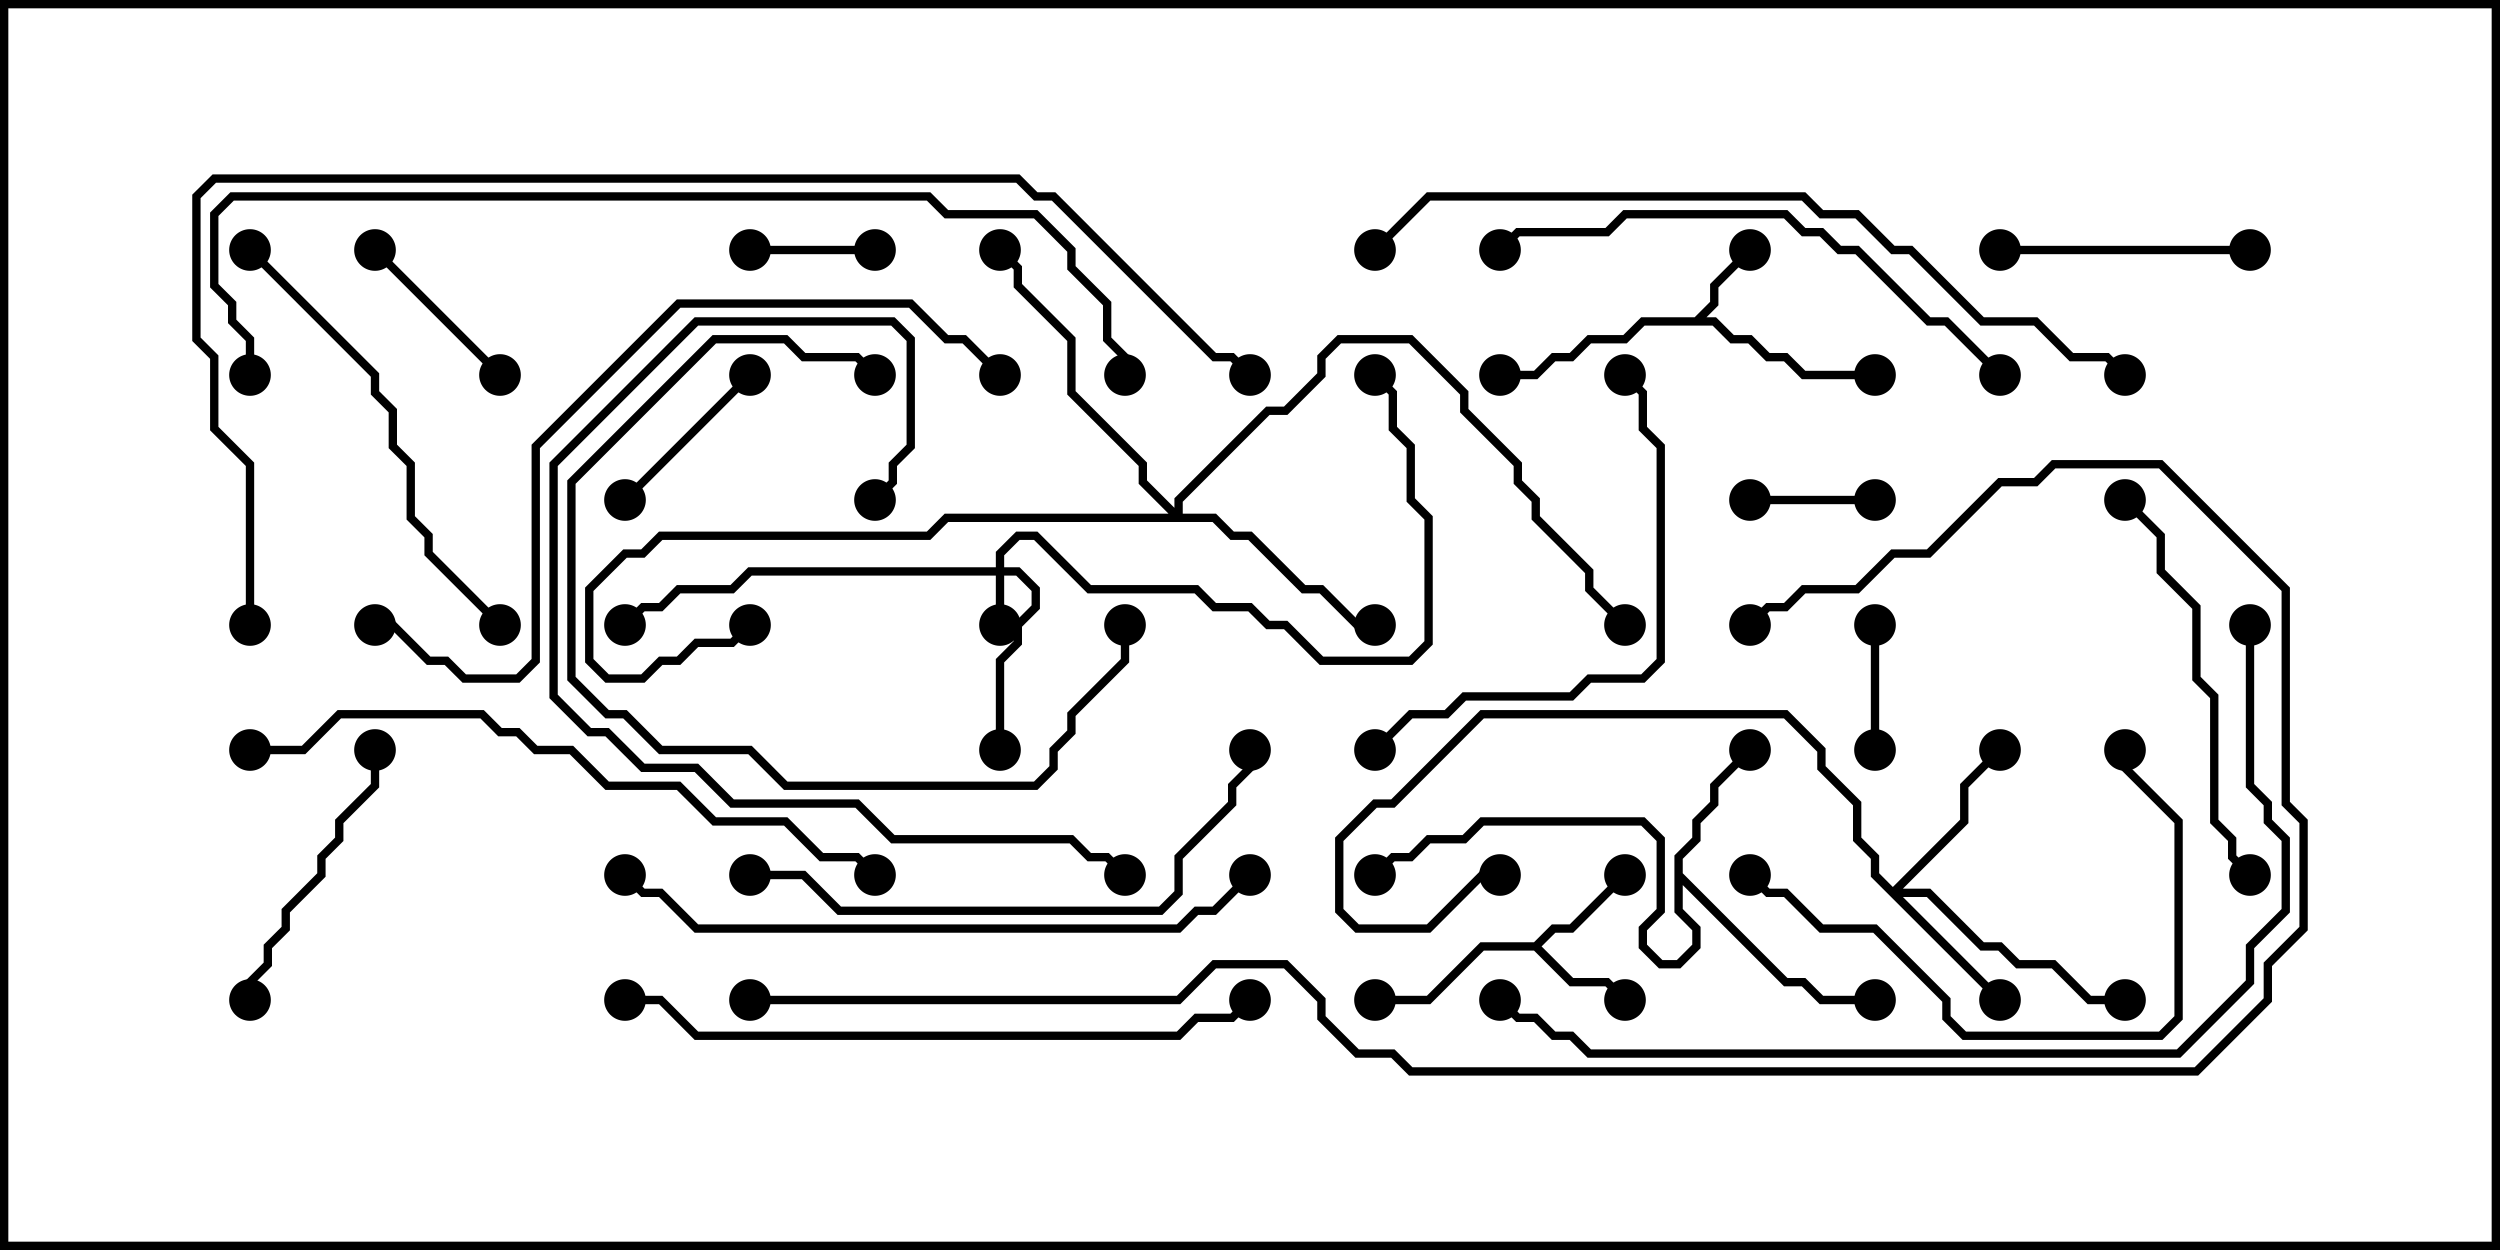 <svg version="1.1" width="30" height="15" xmlns="http://www.w3.org/2000/svg"><path d="M20.336,3.807L20.521,3.622L20.521,3.408L20.965,2.965L21.035,3.035L20.621,3.449L20.621,3.664L20.478,3.807L20.592,3.807L20.806,4.021L21.021,4.021L21.235,4.236L21.449,4.236L21.664,4.45L22.5,4.45L22.5,4.55L21.622,4.55L21.408,4.336L21.194,4.336L20.979,4.121L20.765,4.121L20.551,3.907L19.735,3.907L19.521,4.121L19.092,4.121L18.878,4.336L18.664,4.336L18.449,4.55L18,4.55L18,4.45L18.408,4.45L18.622,4.236L18.836,4.236L19.051,4.021L19.479,4.021L19.694,3.807z" stroke="none"/><path d="M18.408,11.307L18.622,11.093L18.836,11.093L19.465,10.465L19.535,10.535L18.878,11.193L18.664,11.193L18.499,11.357L18.878,11.736L19.306,11.736L19.535,11.965L19.465,12.035L19.265,11.836L18.836,11.836L18.408,11.407L17.806,11.407L17.164,12.05L16.5,12.05L16.5,11.95L17.122,11.95L17.765,11.307z" stroke="none"/><path d="M20.093,10.265L20.307,10.051L20.307,9.836L20.521,9.622L20.521,9.408L20.965,8.965L21.035,9.035L20.621,9.449L20.621,9.664L20.407,9.878L20.407,10.092L20.193,10.306L20.193,10.479L21.449,11.736L21.664,11.736L21.878,11.95L22.5,11.95L22.5,12.05L21.836,12.05L21.622,11.836L21.408,11.836L20.193,10.621L20.193,10.908L20.407,11.122L20.407,11.378L20.164,11.621L19.908,11.621L19.664,11.378L19.664,11.122L19.879,10.908L19.879,10.092L19.694,9.907L17.806,9.907L17.592,10.121L17.164,10.121L16.949,10.336L16.735,10.336L16.535,10.535L16.465,10.465L16.694,10.236L16.908,10.236L17.122,10.021L17.551,10.021L17.765,9.807L19.735,9.807L19.979,10.051L19.979,10.949L19.764,11.164L19.764,11.336L19.949,11.521L20.122,11.521L20.307,11.336L20.307,11.164L20.093,10.949z" stroke="none"/><path d="M11.95,6.807L11.95,6.622L12.194,6.379L12.449,6.379L13.092,7.021L14.378,7.021L14.592,7.236L15.021,7.236L15.235,7.45L15.449,7.45L15.878,7.879L16.908,7.879L17.093,7.694L17.093,6.235L16.879,6.021L16.879,5.378L16.664,5.164L16.664,4.735L16.465,4.535L16.535,4.465L16.764,4.694L16.764,5.122L16.979,5.336L16.979,5.979L17.193,6.194L17.193,7.735L16.949,7.979L15.836,7.979L15.408,7.55L15.194,7.55L14.979,7.336L14.551,7.336L14.336,7.121L13.051,7.121L12.408,6.479L12.235,6.479L12.05,6.664L12.05,6.807L12.235,6.807L12.479,7.051L12.479,7.306L12.264,7.521L12.264,7.735L12.05,7.949L12.05,9L11.95,9L11.95,7.908L12.164,7.694L12.164,7.479L12.379,7.265L12.379,7.092L12.194,6.907L12.05,6.907L12.05,7.5L11.95,7.5L11.95,6.907L9.021,6.907L8.806,7.121L8.164,7.121L7.949,7.336L7.735,7.336L7.535,7.535L7.465,7.465L7.694,7.236L7.908,7.236L8.122,7.021L8.765,7.021L8.979,6.807z" stroke="none"/><path d="M22.714,10.644L23.521,9.836L23.521,9.408L23.965,8.965L24.035,9.035L23.621,9.449L23.621,9.878L22.835,10.664L23.164,10.664L23.806,11.307L24.021,11.307L24.235,11.521L24.664,11.521L25.092,11.95L25.5,11.95L25.5,12.05L25.051,12.05L24.622,11.621L24.194,11.621L23.979,11.407L23.765,11.407L23.122,10.764L22.835,10.764L24.035,11.965L23.965,12.035L22.45,10.521L22.45,10.306L22.236,10.092L22.236,9.664L21.807,9.235L21.807,9.021L21.408,8.621L17.806,8.621L16.735,9.693L16.521,9.693L16.121,10.092L16.121,10.908L16.306,11.093L17.122,11.093L17.765,10.45L18,10.45L18,10.55L17.806,10.55L17.164,11.193L16.265,11.193L16.021,10.949L16.021,10.051L16.479,9.593L16.694,9.593L17.765,8.521L21.449,8.521L21.907,8.979L21.907,9.194L22.336,9.622L22.336,10.051L22.55,10.265L22.55,10.479z" stroke="none"/><path d="M14.093,6.094L14.093,5.979L15.194,4.879L15.408,4.879L15.807,4.479L15.807,4.265L16.051,4.021L16.949,4.021L17.621,4.694L17.621,4.908L18.264,5.551L18.264,5.765L18.479,5.979L18.479,6.194L19.121,6.836L19.121,7.051L19.535,7.465L19.465,7.535L19.021,7.092L19.021,6.878L18.379,6.235L18.379,6.021L18.164,5.806L18.164,5.592L17.521,4.949L17.521,4.735L16.908,4.121L16.092,4.121L15.907,4.306L15.907,4.521L15.449,4.979L15.235,4.979L14.193,6.021L14.193,6.164L14.592,6.164L14.806,6.379L15.021,6.379L15.664,7.021L15.878,7.021L16.306,7.45L16.5,7.45L16.5,7.55L16.265,7.55L15.836,7.121L15.622,7.121L14.979,6.479L14.765,6.479L14.551,6.264L11.378,6.264L11.164,6.479L7.949,6.479L7.735,6.693L7.521,6.693L7.121,7.092L7.121,7.908L7.306,8.093L7.694,8.093L7.908,7.879L8.122,7.879L8.336,7.664L8.765,7.664L8.965,7.465L9.035,7.535L8.806,7.764L8.378,7.764L8.164,7.979L7.949,7.979L7.735,8.193L7.265,8.193L7.021,7.949L7.021,7.051L7.479,6.593L7.694,6.593L7.908,6.379L11.122,6.379L11.336,6.164L14.022,6.164L13.664,5.806L13.664,5.592L12.807,4.735L12.807,4.092L12.164,3.449L12.164,3.235L11.965,3.035L12.035,2.965L12.264,3.194L12.264,3.408L12.907,4.051L12.907,4.694L13.764,5.551L13.764,5.765z" stroke="none"/><path d="M22.45,7.5L22.55,7.5L22.55,9L22.45,9z" stroke="none"/><path d="M9,3.05L9,2.95L10.5,2.95L10.5,3.05z" stroke="none"/><path d="M21,6.05L21,5.95L22.5,5.95L22.5,6.05z" stroke="none"/><path d="M7.535,6.035L7.465,5.965L8.965,4.465L9.035,4.535z" stroke="none"/><path d="M4.465,3.035L4.535,2.965L6.035,4.465L5.965,4.535z" stroke="none"/><path d="M24,3.05L24,2.95L27,2.95L27,3.05z" stroke="none"/><path d="M3.05,12L2.95,12L2.95,11.765L3.164,11.551L3.164,11.336L3.379,11.122L3.379,10.908L3.807,10.479L3.807,10.265L4.021,10.051L4.021,9.836L4.45,9.408L4.45,9L4.55,9L4.55,9.449L4.121,9.878L4.121,10.092L3.907,10.306L3.907,10.521L3.479,10.949L3.479,11.164L3.264,11.378L3.264,11.592L3.05,11.806z" stroke="none"/><path d="M13.45,7.5L13.55,7.5L13.55,7.949L12.907,8.592L12.907,8.806L12.693,9.021L12.693,9.235L12.449,9.479L9.408,9.479L8.979,9.05L7.908,9.05L7.479,8.621L7.265,8.621L6.807,8.164L6.807,5.765L8.551,4.021L9.449,4.021L9.664,4.236L10.306,4.236L10.535,4.465L10.465,4.535L10.265,4.336L9.622,4.336L9.408,4.121L8.592,4.121L6.907,5.806L6.907,8.122L7.306,8.521L7.521,8.521L7.949,8.95L9.021,8.95L9.449,9.379L12.408,9.379L12.593,9.194L12.593,8.979L12.807,8.765L12.807,8.551L13.45,7.908z" stroke="none"/><path d="M20.965,10.535L21.035,10.465L21.235,10.664L21.449,10.664L21.878,11.093L22.521,11.093L23.407,11.979L23.407,12.194L23.592,12.379L25.908,12.379L26.093,12.194L26.093,9.878L25.45,9.235L25.45,9L25.55,9L25.55,9.194L26.193,9.836L26.193,12.235L25.949,12.479L23.551,12.479L23.307,12.235L23.307,12.021L22.479,11.193L21.836,11.193L21.408,10.764L21.194,10.764z" stroke="none"/><path d="M25.465,6.035L25.535,5.965L25.979,6.408L25.979,6.836L26.407,7.265L26.407,8.122L26.621,8.336L26.621,9.836L26.836,10.051L26.836,10.265L27.035,10.465L26.965,10.535L26.736,10.306L26.736,10.092L26.521,9.878L26.521,8.378L26.307,8.164L26.307,7.306L25.879,6.878L25.879,6.449z" stroke="none"/><path d="M13.535,10.465L13.465,10.535L13.265,10.336L13.051,10.336L12.836,10.121L10.694,10.121L10.265,9.693L8.765,9.693L8.336,9.264L7.694,9.264L7.265,8.836L7.051,8.836L6.593,8.378L6.593,5.551L8.336,3.807L10.735,3.807L10.979,4.051L10.979,5.378L10.764,5.592L10.764,5.806L10.535,6.035L10.465,5.965L10.664,5.765L10.664,5.551L10.879,5.336L10.879,4.092L10.694,3.907L8.378,3.907L6.693,5.592L6.693,8.336L7.092,8.736L7.306,8.736L7.735,9.164L8.378,9.164L8.806,9.593L10.306,9.593L10.735,10.021L12.878,10.021L13.092,10.236L13.306,10.236z" stroke="none"/><path d="M16.535,9.035L16.465,8.965L16.908,8.521L17.336,8.521L17.551,8.307L18.836,8.307L19.051,8.093L19.694,8.093L19.879,7.908L19.879,5.378L19.664,5.164L19.664,4.735L19.465,4.535L19.535,4.465L19.764,4.694L19.764,5.122L19.979,5.336L19.979,7.949L19.735,8.193L19.092,8.193L18.878,8.407L17.592,8.407L17.378,8.621L16.949,8.621z" stroke="none"/><path d="M2.965,3.035L3.035,2.965L4.55,4.479L4.55,4.694L4.764,4.908L4.764,5.336L4.979,5.551L4.979,6.194L5.193,6.408L5.193,6.622L6.035,7.465L5.965,7.535L5.093,6.664L5.093,6.449L4.879,6.235L4.879,5.592L4.664,5.378L4.664,4.949L4.45,4.735L4.45,4.521z" stroke="none"/><path d="M9,10.55L9,10.45L9.664,10.45L10.092,10.879L13.908,10.879L14.093,10.694L14.093,10.265L14.736,9.622L14.736,9.408L14.95,9.194L14.95,9L15.05,9L15.05,9.235L14.836,9.449L14.836,9.664L14.193,10.306L14.193,10.735L13.949,10.979L10.051,10.979L9.622,10.55z" stroke="none"/><path d="M24.035,4.465L23.965,4.535L23.336,3.907L23.122,3.907L22.265,3.05L22.051,3.05L21.836,2.836L21.622,2.836L21.408,2.621L19.521,2.621L19.306,2.836L18.235,2.836L18.035,3.035L17.965,2.965L18.194,2.736L19.265,2.736L19.479,2.521L21.449,2.521L21.664,2.736L21.878,2.736L22.092,2.95L22.306,2.95L23.164,3.807L23.378,3.807z" stroke="none"/><path d="M7.5,12.05L7.5,11.95L7.949,11.95L8.378,12.379L14.122,12.379L14.336,12.164L14.765,12.164L14.965,11.965L15.035,12.035L14.806,12.264L14.378,12.264L14.164,12.479L8.336,12.479L7.908,12.05z" stroke="none"/><path d="M14.965,10.465L15.035,10.535L14.592,10.979L14.378,10.979L14.164,11.193L8.336,11.193L7.908,10.764L7.694,10.764L7.465,10.535L7.535,10.465L7.735,10.664L7.949,10.664L8.378,11.093L14.122,11.093L14.336,10.879L14.551,10.879z" stroke="none"/><path d="M3,9.05L3,8.95L3.622,8.95L4.051,8.521L5.806,8.521L6.021,8.736L6.235,8.736L6.449,8.95L6.878,8.95L7.306,9.379L8.164,9.379L8.592,9.807L9.449,9.807L9.878,10.236L10.306,10.236L10.535,10.465L10.465,10.535L10.265,10.336L9.836,10.336L9.408,9.907L8.551,9.907L8.122,9.479L7.265,9.479L6.836,9.05L6.408,9.05L6.194,8.836L5.979,8.836L5.765,8.621L4.092,8.621L3.664,9.05z" stroke="none"/><path d="M12.035,4.465L11.965,4.535L11.551,4.121L11.336,4.121L10.908,3.693L8.164,3.693L6.479,5.378L6.479,7.949L6.235,8.193L5.551,8.193L5.336,7.979L5.122,7.979L4.694,7.55L4.5,7.55L4.5,7.45L4.735,7.45L5.164,7.879L5.378,7.879L5.592,8.093L6.194,8.093L6.379,7.908L6.379,5.336L8.122,3.593L10.949,3.593L11.378,4.021L11.592,4.021z" stroke="none"/><path d="M16.535,3.035L16.465,2.965L17.122,2.307L21.664,2.307L21.878,2.521L22.306,2.521L22.735,2.95L22.949,2.95L23.806,3.807L24.449,3.807L24.878,4.236L25.306,4.236L25.535,4.465L25.465,4.535L25.265,4.336L24.836,4.336L24.408,3.907L23.765,3.907L22.908,3.05L22.694,3.05L22.265,2.621L21.836,2.621L21.622,2.407L17.164,2.407z" stroke="none"/><path d="M26.95,7.5L27.05,7.5L27.05,9.408L27.264,9.622L27.264,9.836L27.479,10.051L27.479,10.949L27.05,11.378L27.05,11.806L26.164,12.693L19.051,12.693L18.836,12.479L18.622,12.479L18.408,12.264L18.194,12.264L17.965,12.035L18.035,11.965L18.235,12.164L18.449,12.164L18.664,12.379L18.878,12.379L19.092,12.593L26.122,12.593L26.95,11.765L26.95,11.336L27.379,10.908L27.379,10.092L27.164,9.878L27.164,9.664L26.95,9.449z" stroke="none"/><path d="M3.05,4.5L2.95,4.5L2.95,4.092L2.736,3.878L2.736,3.664L2.521,3.449L2.521,2.551L2.765,2.307L11.164,2.307L11.378,2.521L12.449,2.521L12.907,2.979L12.907,3.194L13.336,3.622L13.336,4.051L13.55,4.265L13.55,4.5L13.45,4.5L13.45,4.306L13.236,4.092L13.236,3.664L12.807,3.235L12.807,3.021L12.408,2.621L11.336,2.621L11.122,2.407L2.806,2.407L2.621,2.592L2.621,3.408L2.836,3.622L2.836,3.836L3.05,4.051z" stroke="none"/><path d="M3.05,7.5L2.95,7.5L2.95,5.592L2.521,5.164L2.521,4.306L2.307,4.092L2.307,2.336L2.551,2.093L12.235,2.093L12.449,2.307L12.664,2.307L14.592,4.236L14.806,4.236L15.035,4.465L14.965,4.535L14.765,4.336L14.551,4.336L12.622,2.407L12.408,2.407L12.194,2.193L2.592,2.193L2.407,2.378L2.407,4.051L2.621,4.265L2.621,5.122L3.05,5.551z" stroke="none"/><path d="M21.035,7.535L20.965,7.465L21.194,7.236L21.408,7.236L21.622,7.021L22.265,7.021L22.694,6.593L23.122,6.593L23.979,5.736L24.408,5.736L24.622,5.521L25.949,5.521L27.479,7.051L27.479,9.622L27.693,9.836L27.693,11.164L27.264,11.592L27.264,12.021L26.378,12.907L16.908,12.907L16.694,12.693L16.265,12.693L15.807,12.235L15.807,12.021L15.408,11.621L14.592,11.621L14.164,12.05L9,12.05L9,11.95L14.122,11.95L14.551,11.521L15.449,11.521L15.907,11.979L15.907,12.194L16.306,12.593L16.735,12.593L16.949,12.807L26.336,12.807L27.164,11.979L27.164,11.551L27.593,11.122L27.593,9.878L27.379,9.664L27.379,7.092L25.908,5.621L24.664,5.621L24.449,5.836L24.021,5.836L23.164,6.693L22.735,6.693L22.306,7.121L21.664,7.121L21.449,7.336L21.235,7.336z" stroke="none"/><circle cx="21" cy="3" r="0.25" stroke-width="0" fill="#000" /><circle cx="22.5" cy="4.5" r="0.25" stroke-width="0" fill="#000" /><circle cx="18" cy="4.5" r="0.25" stroke-width="0" fill="#000" /><circle cx="19.5" cy="12" r="0.25" stroke-width="0" fill="#000" /><circle cx="19.5" cy="10.5" r="0.25" stroke-width="0" fill="#000" /><circle cx="16.5" cy="12" r="0.25" stroke-width="0" fill="#000" /><circle cx="21" cy="9" r="0.25" stroke-width="0" fill="#000" /><circle cx="22.5" cy="12" r="0.25" stroke-width="0" fill="#000" /><circle cx="16.5" cy="10.5" r="0.25" stroke-width="0" fill="#000" /><circle cx="12" cy="7.5" r="0.25" stroke-width="0" fill="#000" /><circle cx="12" cy="9" r="0.25" stroke-width="0" fill="#000" /><circle cx="7.5" cy="7.5" r="0.25" stroke-width="0" fill="#000" /><circle cx="16.5" cy="4.5" r="0.25" stroke-width="0" fill="#000" /><circle cx="24" cy="12" r="0.25" stroke-width="0" fill="#000" /><circle cx="24" cy="9" r="0.25" stroke-width="0" fill="#000" /><circle cx="25.5" cy="12" r="0.25" stroke-width="0" fill="#000" /><circle cx="18" cy="10.5" r="0.25" stroke-width="0" fill="#000" /><circle cx="16.5" cy="7.5" r="0.25" stroke-width="0" fill="#000" /><circle cx="12" cy="3" r="0.25" stroke-width="0" fill="#000" /><circle cx="9" cy="7.5" r="0.25" stroke-width="0" fill="#000" /><circle cx="19.5" cy="7.5" r="0.25" stroke-width="0" fill="#000" /><circle cx="22.5" cy="7.5" r="0.25" stroke-width="0" fill="#000" /><circle cx="22.5" cy="9" r="0.25" stroke-width="0" fill="#000" /><circle cx="9" cy="3" r="0.25" stroke-width="0" fill="#000" /><circle cx="10.5" cy="3" r="0.25" stroke-width="0" fill="#000" /><circle cx="21" cy="6" r="0.25" stroke-width="0" fill="#000" /><circle cx="22.5" cy="6" r="0.25" stroke-width="0" fill="#000" /><circle cx="7.5" cy="6" r="0.25" stroke-width="0" fill="#000" /><circle cx="9" cy="4.5" r="0.25" stroke-width="0" fill="#000" /><circle cx="4.5" cy="3" r="0.25" stroke-width="0" fill="#000" /><circle cx="6" cy="4.5" r="0.25" stroke-width="0" fill="#000" /><circle cx="24" cy="3" r="0.25" stroke-width="0" fill="#000" /><circle cx="27" cy="3" r="0.25" stroke-width="0" fill="#000" /><circle cx="3" cy="12" r="0.25" stroke-width="0" fill="#000" /><circle cx="4.5" cy="9" r="0.25" stroke-width="0" fill="#000" /><circle cx="13.5" cy="7.5" r="0.25" stroke-width="0" fill="#000" /><circle cx="10.5" cy="4.5" r="0.25" stroke-width="0" fill="#000" /><circle cx="21" cy="10.5" r="0.25" stroke-width="0" fill="#000" /><circle cx="25.5" cy="9" r="0.25" stroke-width="0" fill="#000" /><circle cx="25.5" cy="6" r="0.25" stroke-width="0" fill="#000" /><circle cx="27" cy="10.5" r="0.25" stroke-width="0" fill="#000" /><circle cx="13.5" cy="10.5" r="0.25" stroke-width="0" fill="#000" /><circle cx="10.5" cy="6" r="0.25" stroke-width="0" fill="#000" /><circle cx="16.5" cy="9" r="0.25" stroke-width="0" fill="#000" /><circle cx="19.5" cy="4.5" r="0.25" stroke-width="0" fill="#000" /><circle cx="3" cy="3" r="0.25" stroke-width="0" fill="#000" /><circle cx="6" cy="7.5" r="0.25" stroke-width="0" fill="#000" /><circle cx="9" cy="10.5" r="0.25" stroke-width="0" fill="#000" /><circle cx="15" cy="9" r="0.25" stroke-width="0" fill="#000" /><circle cx="24" cy="4.5" r="0.25" stroke-width="0" fill="#000" /><circle cx="18" cy="3" r="0.25" stroke-width="0" fill="#000" /><circle cx="7.5" cy="12" r="0.25" stroke-width="0" fill="#000" /><circle cx="15" cy="12" r="0.25" stroke-width="0" fill="#000" /><circle cx="15" cy="10.5" r="0.25" stroke-width="0" fill="#000" /><circle cx="7.5" cy="10.5" r="0.25" stroke-width="0" fill="#000" /><circle cx="3" cy="9" r="0.25" stroke-width="0" fill="#000" /><circle cx="10.5" cy="10.5" r="0.25" stroke-width="0" fill="#000" /><circle cx="12" cy="4.5" r="0.25" stroke-width="0" fill="#000" /><circle cx="4.5" cy="7.5" r="0.25" stroke-width="0" fill="#000" /><circle cx="16.5" cy="3" r="0.25" stroke-width="0" fill="#000" /><circle cx="25.5" cy="4.5" r="0.25" stroke-width="0" fill="#000" /><circle cx="27" cy="7.5" r="0.25" stroke-width="0" fill="#000" /><circle cx="18" cy="12" r="0.25" stroke-width="0" fill="#000" /><circle cx="3" cy="4.5" r="0.25" stroke-width="0" fill="#000" /><circle cx="13.5" cy="4.5" r="0.25" stroke-width="0" fill="#000" /><circle cx="3" cy="7.5" r="0.25" stroke-width="0" fill="#000" /><circle cx="15" cy="4.5" r="0.25" stroke-width="0" fill="#000" /><circle cx="21" cy="7.5" r="0.25" stroke-width="0" fill="#000" /><circle cx="9" cy="12" r="0.25" stroke-width="0" fill="#000" /><rect x="0" y="0" width="30" height="15" stroke-width="0.2" stroke="#000" fill="none" /></svg>